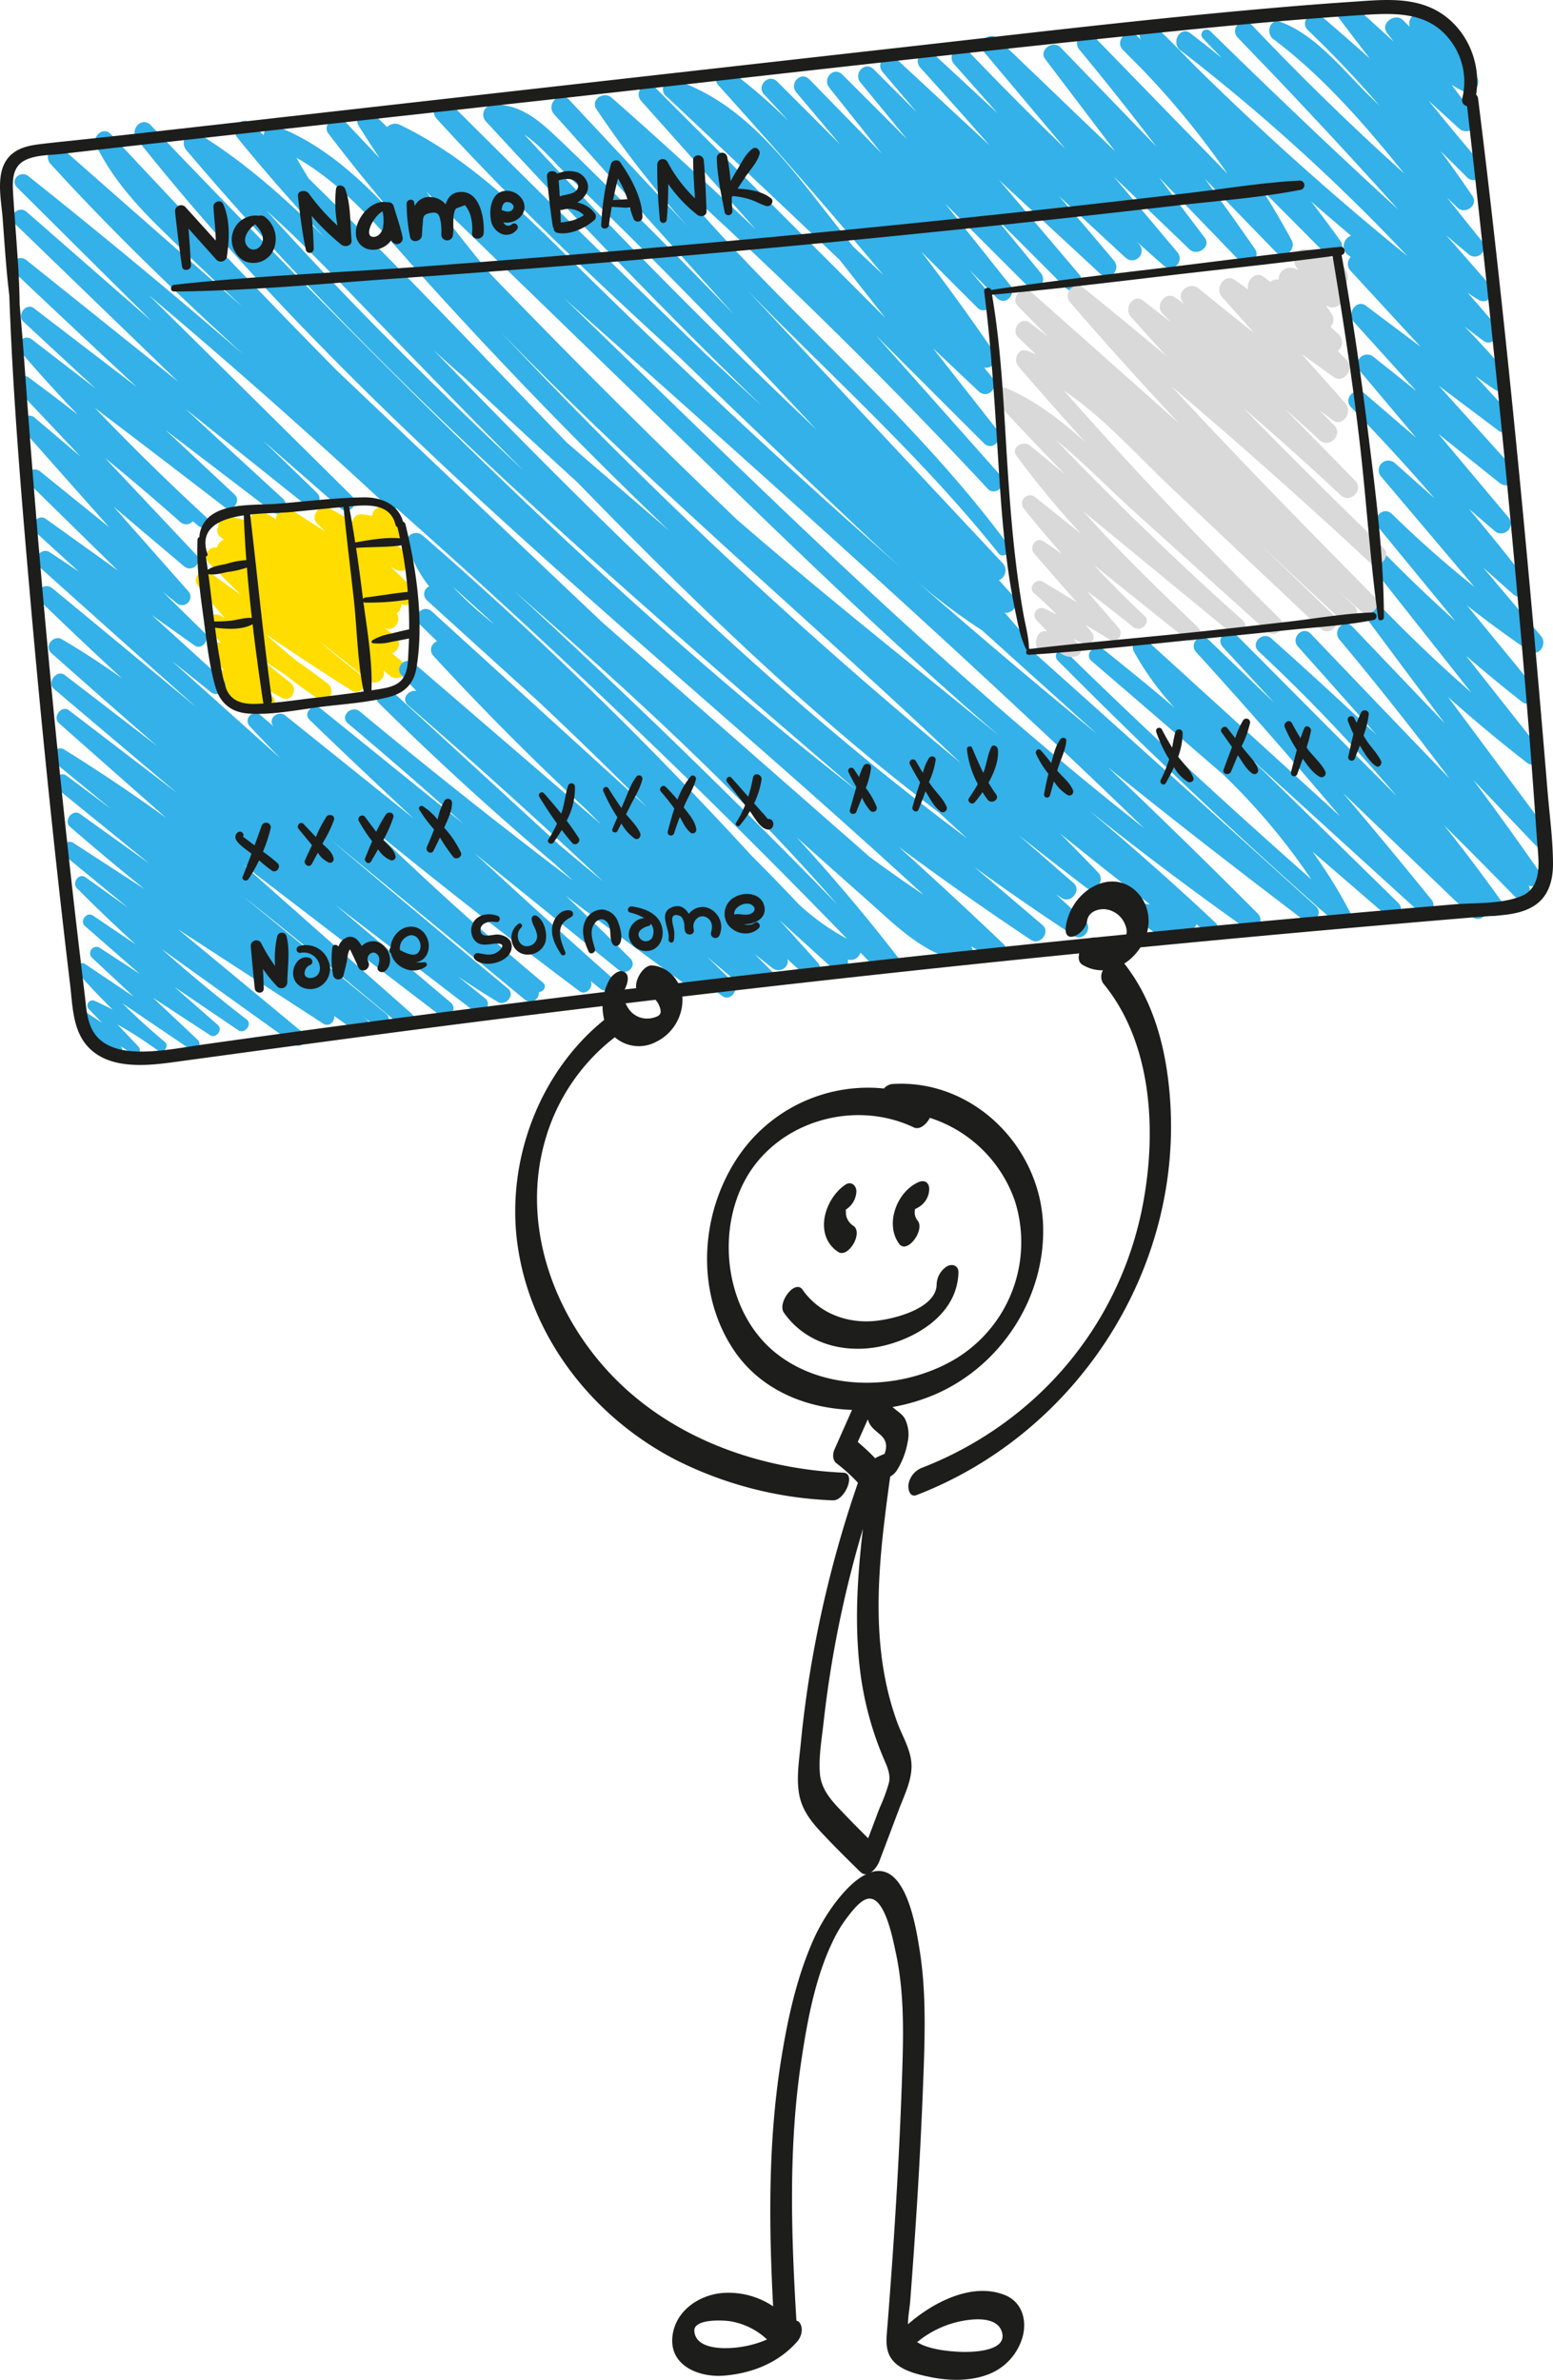 <svg xmlns="http://www.w3.org/2000/svg" viewBox="0 0 388.146 594.597">
  <g id="Layer_2" data-name="Layer 2">
    <g id="Objects">
      <g>
        <path d="M103.12,146.864l-5.514-5.317,1.246.717c2.86,1.647,5.088-2.467,2.533-4.334-.707-.516-1.383-1.059-2.054-1.607,1.645-.228,3.042-2.095,1.931-3.726l-1.1-1.619a1.936,1.936,0,0,0-.719-2.349l-1.977-1.54c-1.694-1.32-4.509-.121-4.39,1.807-.857-.17-1.737-.3-2.646-.387a2.088,2.088,0,0,0-2.317,1.773l-5.681-3.273c-2.444-1.408-5.13,1.935-3.045,3.947l1.966,1.9q-4.317-2.763-8.632-5.528c-1.86-1.191-3.809.577-3.735,2.371-.951-.549-1.889-1.115-2.844-1.656a2.642,2.642,0,0,0-3.8,2.353,21.574,21.574,0,0,0-4.8-1.263,2.485,2.485,0,0,0-3.016,2.542,2,2,0,0,0,.534,2.451l.879.718a2.661,2.661,0,0,0-1.687,1.938,2.293,2.293,0,0,0-2.11,3.8q4.019,4.134,8.17,8.123-3.983-2.832-7.931-5.717c-1.772-1.3-4.433,1.314-3.085,3.086q3.288,4.324,6.9,8.323c-.4-.2-.787-.417-1.184-.619a2.242,2.242,0,0,0-2.7,3.5c.935,1.13,1.9,2.226,2.877,3.308a2.228,2.228,0,0,0-2.127,3.688q1.493,1.6,2.981,3.2A2.115,2.115,0,0,0,53.9,170.96,33.961,33.961,0,0,0,62.66,177.1a1.551,1.551,0,0,0,1.834-.223l.94.517a2.2,2.2,0,0,0,2.657-3.444c-.6-.659-1.217-1.311-1.825-1.968q2,1.157,4,2.311c2.527,1.46,4.442-2.15,2.229-3.813q-3.361-2.523-6.461-5.317,2.781,1.749,5.489,3.613,3.9,3.092,8.071,5.893c2.48,1.659,4.517-2.182,2.284-3.907q-3.587-2.769-7.308-5.328-4.285-3.363-8.257-7.083,10.664,7.311,21.609,14.2c2.105,1.321,4.75-1.935,2.714-3.517q-5.541-4.308-10.887-8.843,6.23,4.784,12.294,9.786c1.95,1.613,4.662-.637,3.741-2.48.575.457,1.158.9,1.73,1.364,2.314,1.866,5.639-1.387,3.305-3.305l-2.843-2.333a2.574,2.574,0,0,0,.68-4.516c-1.077-.743-2.143-1.5-3.218-2.247l.488.308c2.376,1.5,4.52-1.559,3.247-3.52a2.777,2.777,0,0,0,1.167-2.293C102.678,152.087,105.094,148.767,103.12,146.864Z" style="fill: #fd0"/>
        <path d="M387.332,208.321l-25.4-34.165q9.49,8.469,19.55,16.293a2.346,2.346,0,0,0,3.315-3.316q-9.205-11.657-18.412-23.314,6.764,5.837,13.792,11.37a2.375,2.375,0,0,0,3.357-3.357l-16.863-20.548q7.583,5.969,15.581,11.406c2.389,1.622,4.558-1.81,2.905-3.764q-7.25-8.577-14.5-17.153l7.453,6.634c2.39,2.127,5.3-1.008,3.425-3.426q-7.041-9.1-14.45-17.891,3.206,2.762,6.412,5.52a2.43,2.43,0,0,0,3.435-3.435l-17.445-20.768,15.253,12.211c2.478,1.984,5.748-1.1,3.542-3.543q-9.342-10.355-18.691-20.7l14.909,11.2c2.405,1.806,4.971-1.974,3.1-4.01l-8.865-9.626q2.325,1.675,4.685,3.3c2.577,1.776,4.872-1.951,3.128-4.054-3.344-4.034-6.868-7.892-10.527-11.609q2.339,1.775,4.688,3.534c2.425,1.81,4.747-1.916,3.038-3.937q-3.42-4.047-6.931-8.009c.9.613,1.811,1.208,2.755,1.765,2.365,1.394,4.5-1.712,2.82-3.655q-5.445-6.282-10.961-12.5c1.844,1.57,3.688,3.141,5.549,4.691a2.353,2.353,0,0,0,3.326-3.326c-2.9-3.546-5.768-7.16-8.649-10.789l2.617,2.536c1.882,1.824,5.3-.572,3.746-2.89q-3.846-5.724-7.973-11.235,3.3,3.231,6.569,6.5c2.25,2.265,5.489-1.1,3.462-3.463q-6.627-7.739-13.03-15.659,3.846,3.51,7.692,7.019c2,1.83,5.793-.655,3.98-3.071L362.8,21.193q1.371.813,2.778,1.574a2.627,2.627,0,0,0,3.567-3.567,65.266,65.266,0,0,0-6.043-8.576,2.417,2.417,0,0,0,.336-3.9A13.054,13.054,0,0,0,354.85,3.2a2.714,2.714,0,0,0-2.515,3.5c-.551-.535-1.1-1.073-1.635-1.628-1.975-2.041-5.843.738-4.045,3.121q.822,1.092,1.645,2.182-4.836-4.4-9.674-8.794c-1.974-1.794-5.711.646-3.92,3.024q3.805,5.052,7.688,10.041-5.97-5.326-12.056-10.523c-2.345-1.992-5.708,1.238-3.426,3.425q9.414,9.02,17.886,18.881l-2.138-2.066c-6.744-6.519-13.586-15.552-22.614-18.885-2.7-1-3.753,2.83-1.808,4.29,12.442,9.341,22.837,21.3,32.713,33.585Q331.082,25.463,312.669,6.034c-2.115-2.187-5.419,1.132-3.334,3.334q3.508,3.707,7.074,7.356,16.8,17.57,33.055,35.637-6.387-5.839-12.712-11.75-17.331-16.236-34.3-32.87a1.287,1.287,0,0,0-1.82,1.819c1.576,1.655,3.164,3.3,4.747,4.942q-3.9-3.133-7.857-6.2c-2.511-1.936-4.969,2.345-2.489,4.258A483.509,483.509,0,0,1,351.8,64.022q-27.865-22.6-53.433-47.831c-3.047-3.157-6.13-6.28-9.287-9.334-2.171-2.1-5.357.809-3.906,3.087-.329-.325-.653-.654-.984-.976-2.3-2.233-5.78,1.242-3.518,3.517l4.543,4.569A207.229,207.229,0,0,1,306.83,43.459q-16.8-17.258-33.6-34.522c-2.235-2.3-5.435,1.077-3.461,3.462q9.858,11.909,19.221,24.2L265.036,11.818c-1.858-1.923-5.509.7-3.81,2.939l17.5,23.065q-14.658-14.049-29.311-28.1c-2.256-2.166-5.341,1.054-3.384,3.383q10.106,12.022,20.215,24.04-12.438-12-24.384-24.5c-2.146-2.249-5.421,1.1-3.389,3.389l10.881,12.284L233.381,13.528a2.383,2.383,0,0,0-3.369,3.368q8.744,9.651,17.338,19.435L223.976,14.683c-2.264-2.1-5.31,1.044-3.351,3.351l8.512,10.029q-5.387-5.372-10.769-10.746c-2.17-2.165-5.178,1.022-3.3,3.3q5.841,7.1,11.675,14.214l-16.2-16.19c-2.159-2.158-5.083,1-3.271,3.272l13.136,16.477L202.283,19.824c-2.1-2.153-5.134,1.02-3.255,3.255Q204.512,29.6,210,36.122L194.229,20.365c-2.1-2.1-5.268,1.1-3.246,3.247q3.091,3.288,6.118,6.636A147.955,147.955,0,0,0,182.906,17.97l-.011-.011v0c-.162-.122-.315-.252-.478-.373-2.249-1.674-4.582,1.824-2.87,3.72Q200.62,44.635,220.81,68.729L213.2,61.571l-5.573-7.092c-10.787-13.728-21.695-28.79-38.963-34.527-2.24-.744-3.977,2.36-2.294,3.941q21.792,20.462,43.479,41.035l11.412,14.5q-28.776-28.811-57.565-57.607c-2.223-2.221-5.489,1.112-3.425,3.425q14.293,16.016,28.594,32.023-17.708-16.758-36.026-32.887c-1.934-1.7-5.349.507-3.764,2.9A261.149,261.149,0,0,0,171.982,56.7Q157.1,40.8,142.208,24.893c-2.308-2.463-5.92,1.2-3.688,3.689Q160.979,53.6,183.468,78.6,170,64.627,156.223,50.964c-5.821-5.768-11.628-11.57-17.6-17.183-4.377-4.113-9.133-7.952-15.456-7.6a2.465,2.465,0,0,0-1.721,4.154C142,52.645,162.957,74.557,184.635,95.781q2.943,2.881,5.907,5.744-7.154-6.567-14.286-13.152-32.008-30.91-63.5-62.347c-2.349-2.346-5.843,1.2-3.626,3.626,19.115,20.959,39.7,40.442,60.641,59.548q5.649,5.46,11.3,10.912Q199,117.334,217.092,134.386c3.151,2.955,6.337,5.889,9.592,8.741q-40.95-35.906-79.787-74.052C132.505,54.949,118.317,39.97,99.863,31.15a2.737,2.737,0,0,0-3.1.6Q95.083,30.131,93.4,28.51c-1.914-1.853-5.236.539-3.763,2.9,1.709,2.743,3.469,5.442,5.252,8.122q-4.385-4.631-8.761-9.271c-1.953-2.074-5.842.759-4.041,3.118.134.175.27.346.4.521h0l0,.006q7.946,10.376,16.41,20.264c-8.6-9.343-17.863-18.011-29.93-22.695-1.685-.654-2.943.782-3.083,2.286-.991-.939-1.968-1.894-2.963-2.829-2.4-2.252-5.553,1.084-3.545,3.545,7.037,8.623,14.388,16.96,21.965,25.087-9.708-9.7-19.9-18.89-31.657-26.114-2.618-1.608-4.929,1.906-3.119,4.042,48.117,56.8,104.448,105.773,160.775,154.154q3.462,2.975,6.929,5.941c-46.49-36.21-89.27-77.122-130.655-119.026Q60.465,55.113,37.683,31.291c-2.236-2.329-5.37,1.058-3.461,3.462C82.147,95.112,141.845,144.472,199.354,195.259q15.864,14.01,31.474,28.3-6.936-4.62-13.618-9.595-33.35-29.25-66.707-58.494Q117.238,123.98,84.028,92.426q-5.9-6-11.771-12.028Q49.712,57.205,27.689,33.51c-1.887-2.029-4.76.546-3.653,2.819C27.78,44.018,33.354,50.447,39.4,56.422,46.32,63.269,53.467,69.9,60.529,76.6Q38.3,57.105,16.1,37.574A2.421,2.421,0,0,0,12.677,41C27.943,57.724,44.189,73.413,60.9,88.612Q34.442,65.764,7.073,44c-1.954-1.56-4.679.961-2.816,2.815Q21.07,63.544,37.913,80.243L6.661,52.938c-2-1.751-4.9,1.065-2.952,2.952Q24.123,75.635,44.538,95.376,25.571,80.183,6.6,64.986c-2.1-1.679-5.071,1.089-3.025,3.025Q18.81,82.431,34.19,96.693,21.322,86.859,8.466,77.008c-1.943-1.49-4.369,1.734-2.6,3.375q8.987,8.356,18.008,16.675Q15.979,90.989,8.1,84.909a2.092,2.092,0,0,0-2.956,2.956q6.931,8.114,14.335,15.77Q13.374,98.889,7.15,94.3c-1.99-1.466-4.143,1.638-2.558,3.316q7.769,8.227,15.533,16.461-5.688-4.827-11.379-9.649a2.122,2.122,0,0,0-3,3Q16.505,119.6,27.305,131.743L10.041,117.786c-2-1.617-4.814,1.008-2.891,2.891q11.16,10.933,22.317,21.869-9.018-6.459-18.035-12.921c-1.951-1.4-4.315,1.711-2.558,3.316l10.845,9.9q-3.62-2.458-7.28-4.857c-2.128-1.389-4.646,1.825-2.732,3.541q19.688,17.655,39.437,35.242Q31.14,161.877,13.119,147c-2.15-1.774-5.2,1.1-3.12,3.12q10.1,9.811,20.451,19.332c-4.845-3.435-9.823-6.7-14.977-9.729-2.09-1.229-4.536,1.746-2.646,3.429Q26,174.885,39.319,186.433L16.2,168.665c-1.982-1.523-4.6,1.858-2.686,3.481Q28.841,185.132,44.2,198.084q-13.482-10.305-26.962-20.613c-1.845-1.411-4.223,1.689-2.487,3.224q13.388,11.832,26.78,23.658c-8.314-5.97-16.794-11.708-25.512-17.106-1.919-1.187-4.278,1.7-2.464,3.194L27.8,202.128l-11.191-8.334c-1.814-1.35-4.207,1.718-2.435,3.157Q25.8,206.4,37.422,215.845L20.01,203.362c-1.885-1.352-4.248,1.7-2.489,3.225q9.153,7.928,18.574,15.536Q27.212,216.36,18.328,210.6c-1.806-1.171-4.042,1.622-2.335,3.026q7.993,6.579,15.993,13.152l-10.611-7.587c-1.648-1.178-3.491,1.373-2.122,2.75q7.17,7.214,14.689,14.044l-10.705-7.229c-1.551-1.048-3.437,1.365-2.013,2.608l13.7,11.966-10.063-6.559a1.582,1.582,0,0,0-1.909,2.474q5.25,4.906,10.506,9.807l-12.175-8.176c-1.428-.958-2.784,1.095-1.752,2.27q4.15,4.724,8.628,9.107-2.178-1.125-4.421-2.152a1.292,1.292,0,0,0-1.558,2.019q1.66,1.7,3.319,3.407-2.271-1.488-4.544-2.971c-.975-.638-2.372.667-1.654,1.653a38.554,38.554,0,0,0,9.454,9.216c1.3.894,2.527-1.2,1.272-2.106,1.063.691,2.129,1.378,3.192,2.071,1.149.749,2.33-.9,1.429-1.853l-5.291-5.581a105.793,105.793,0,0,1,10.174,6.562c1.262.924,2.891-1.17,1.682-2.179q-5.538-4.627-10.65-9.688,8.505,5.762,17.008,11.526c1.43.969,3.085-1.21,1.838-2.383q-5.581-5.253-11.169-10.5l14.223,9.315c1.519,1,3.343-1.32,1.957-2.536l-10.819-9.489L59.555,257.4c1.587,1.078,3.623-1.495,2.076-2.691q-10.919-8.436-21.222-17.588,16.655,11.943,33.31,23.883c1.643,1.178,3.747-1.517,2.176-2.821q-15.687-13.017-31.4-26l36.233,23.54c1.533,1,2.925-.451,2.831-1.871l5.542,3.965c1.84,1.317,4.215-1.718,2.439-3.16l-.832-.675,3.379,2.517c1.826,1.36,4.225-1.719,2.451-3.176L60.707,223.914C74,234.355,86.984,245.213,99.954,256.06c1.972,1.649,4.829-1.122,2.859-2.859q-21.1-18.6-42.136-37.264,24.735,18.975,49.5,37.905c1.876,1.433,4.351-1.758,2.538-3.29q-14.478-12.225-28.916-24.5,17.456,13.381,34.915,26.757c1.9,1.453,4.457-1.827,2.576-3.338-2.288-1.837-4.563-3.689-6.843-5.534,3.252,2.213,6.561,4.353,9.952,6.386,2,1.2,4.453-1.756,2.564-3.324q-22.329-18.531-44.455-37.325,24.354,20,48.653,40.07a2.154,2.154,0,0,0,3.519-1.861c1.154-.053,2.128-1.449,1.023-2.373q-21.7-18.147-42.016-37.866,25.179,20.535,51.187,40.029c1.571,1.177,3.589-1.106,2.729-2.584l2.4,1.926c1.96,1.574,4.773-1.085,2.821-2.821q-17.25-15.332-34.2-30.992,17.993,14.564,35.991,29.122c2,1.617,4.8-1,2.891-2.891q-7.964-7.884-16.079-15.606,15.64,11.841,31.555,23.32c1.349.973,2.894-.258,3.092-1.623,1.493,1.11,2.97,2.24,4.471,3.34,2.046,1.5,4.407-1.738,2.668-3.458q-3.216-3.177-6.456-6.328,3.426,2.9,6.853,5.8a2.332,2.332,0,0,0,3.752-1.264l2.474,2.129c2.087,1.8,5.048-1.059,3.059-3.058l-4.324-4.346q2.247,1.778,4.5,3.543c1.878,1.461,4.4-.415,3.689-2.266l4.419,4.023a2.241,2.241,0,0,0,3.168-3.168q-4.764-5.355-9.609-10.634l13.367,12.124a2.281,2.281,0,0,0,3.773-2.218A2.555,2.555,0,0,0,215.054,238c.778.807,1.565,1.605,2.342,2.413a2.047,2.047,0,0,0,3.385-.721c.431.534.871,1.06,1.3,1.6,1.107,1.386,3.575-.491,2.48-1.913-8.076-10.481-16.608-20.51-25.474-30.212q8.52,7.647,17.1,15.227c7.063,6.228,14.164,13.723,23.725,15.73,2.063.433,4.048-1.957,2.8-3.7,1.733,1.011,3.467,2.022,5.225,3,2.247,1.246,4.749-1.775,2.8-3.63q-12.927-12.3-26.182-24.259,16.268,12.084,33.147,23.318c2.211,1.467,4.92-1.962,2.865-3.714q-8.5-7.251-17.024-14.5,12.27,8.885,24.94,17.206c2.195,1.441,4.759-1.864,2.813-3.646l-7.354-6.736c.484.311.963.63,1.449.939,2.275,1.445,5-1.969,2.918-3.782q-6.882-5.986-13.753-11.987,8.441,6.66,16.983,13.194c2.252,1.714,4.781-1.893,2.942-3.813q-4.753-4.963-9.6-9.834,11.171,9.047,22.561,17.815l-.863-.156a2.419,2.419,0,0,0-1.854,4.4q3.216,2.328,6.433,4.657c1.95,1.418,3.826-.813,3.369-2.71l1.648.3a2.382,2.382,0,0,0,2.86-1.567c.8.689,1.6,1.366,2.393,2.057,1.632,1.424,4.007-.89,2.4-2.4-10.29-9.68-20.9-19-31.677-28.131q19.218,15.354,39.305,29.576c2.26,1.6,4.787-1.881,2.907-3.767q-18.49-18.544-37.469-36.572c16.2,13.082,32.656,25.819,49.232,38.423,2.085,1.585,4.72-1.879,2.795-3.622q-36.5-33.066-73.251-65.913a2.4,2.4,0,0,0-.379-2.648q-2.085-2.43-4.182-4.849a2.467,2.467,0,0,0,2.164-4.108q-1.8-2.014-3.607-4.031a2.608,2.608,0,0,0,.968-4.185Q218.746,106.7,186.882,72.619c21.141,21.662,43.849,41.976,62.717,65.673,1.12,1.407,3.59-.472,2.514-1.939-24.978-34.037-58.708-60.407-85.238-93.006,27.707,25.121,54.46,51.333,79.925,78.71,2.033,2.186,5.221-1.054,3.261-3.261Q234.5,101.28,218.913,83.787q13.486,13.458,26.966,26.922c2.2,2.2,5.139-1.009,3.322-3.322q-8.022-10.209-16.045-20.419,5.7,5.386,11.4,10.77c2.317,2.184,5.328-1.037,3.419-3.419-.669-.835-1.346-1.663-2.017-2.5,1.784.458,3.957-1.664,2.7-3.512q-8.876-12.989-18.432-25.47l14,13.993c2.126,2.126,5.128-1.017,3.251-3.25l-5.189-6.173,6.861,7.032c2.126,2.178,5.067-1,3.263-3.262L236.217,50.86l20.629,20.629c2.154,2.154,5.141-1.015,3.281-3.281L248.611,54.173q8.888,8.889,17.774,17.779c2.2,2.194,5.32-1.059,3.363-3.363L249.673,44.946l25.351,23.487c2.273,2.106,5.31-1.041,3.359-3.36q-6.805-8.086-13.711-16.086L281.323,64.4a2.391,2.391,0,0,0,3.379-3.379l-.565-.638q3.284,2.956,6.6,5.879a2.4,2.4,0,0,0,3.395-3.4q-7.88-9.368-15.761-18.733,9.472,9.093,18.948,18.183c1.884,1.809,5.5-.659,3.783-2.919q-5.715-7.542-11.431-15.085l20.142,20.864c1.885,1.952,5.454-.638,3.842-2.964q-6.139-8.862-12.53-17.538Q310,53.828,318.89,62.973c2,2.061,5.226-.56,3.9-3.01q-3.45-6.381-7.332-12.491,7.809,7.854,15.617,15.707c1.935,1.945,5.609-.66,3.918-3.023-2.376-3.32-4.821-6.586-7.3-9.827q4.947,4.325,9.975,8.558a2.783,2.783,0,0,0-.693,4.861c.207.144.408.3.615.444a2.5,2.5,0,0,0-.006,3.5l17.473,18.95L341.419,76.411c-2.4-1.8-4.915,1.957-3.077,3.988q7.838,8.666,15.68,17.324L343.41,89.259a2.464,2.464,0,0,0-3.483,3.483L353.959,109.4q-6.4-5.514-12.814-11.025c-2.34-2.014-5.622,1.158-3.425,3.426q10.746,11.089,20.855,22.752l-9.921-8.823a2.413,2.413,0,0,0-3.411,3.411q11.628,13.74,23.254,27.483a265.962,265.962,0,0,1-20.554-18.17c-2.239-2.2-5.3,1.044-3.379,3.379L363.755,155.2q-8.68-7.8-16.9-16.11c-2.193-2.22-5.175,1.018-3.339,3.339l24.2,30.6q-11.781-10.315-22.683-21.6c-1.786-1.851-5.273.657-3.66,2.824q9.844,13.227,19.692,26.454Q349.532,168.632,338,156.552c-2.062-2.16-5.087,1.01-3.231,3.232q14.228,17.03,27.551,34.769-17.4-18.066-34.719-36.2c-2.022-2.119-5.123,1.039-3.2,3.2q9.856,11.028,19.664,22.1-12.98-12.252-26.307-24.137c-2.16-1.924-5.336,1.2-3.2,3.2a432.952,432.952,0,0,1,34.506,36.177l-40.213-40.4c-2.062-2.072-5.164,1.064-3.2,3.2q6.446,6.984,12.894,13.963L302.029,159.81a2.187,2.187,0,0,0-3.091,3.091q18.368,20.195,35.978,41.052L286.8,160.161a2.178,2.178,0,0,0-3.406,2.628,71.372,71.372,0,0,0,10.2,14.075c-5.862-5.007-11.86-9.849-17.821-14.635-2.047-1.644-4.991,1.173-2.937,2.937q16.442,14.131,32.838,28.314a161.415,161.415,0,0,1,22.064,26.229c-20.91-18.452-41.426-37.345-61.341-56.872a1.494,1.494,0,0,0-2.111,2.111c22.7,22.83,46.04,45.021,70.266,66.231a2.079,2.079,0,0,0,3.25-2.508,123.617,123.617,0,0,0-9.776-15.9q9.188,7.932,18.378,15.861c2.087,1.8,5.076-1.088,3.06-3.06l-33.593-32.849c-1.758-1.72-3.57-3.43-5.4-5.148q22.074,20.092,44.146,40.185a2.175,2.175,0,0,0,3.074-3.075q-10.86-13.4-22.028-26.55L367.8,228.955a2.219,2.219,0,0,0,3.713-1.128l.432.434c1.755,1.762,5.076-.593,3.55-2.739q-7.032-9.885-14.6-19.354,8.929,8.815,17.687,17.805c1.91,1.965,4.554-.544,3.52-2.678,1.779.681,4.111-1.372,2.809-3.245q-8.154-11.724-16.684-23.174,7.741,8.121,15.482,16.241C385.469,212.963,388.923,210.462,387.332,208.321ZM199.587,225.883q-5.728-6.072-11.634-11.971-12.869-14.012-26.235-27.551-27.046-27.358-56.113-52.6c-1.651-1.436-4.507-.092-3.834,2.232a31.328,31.328,0,0,0,5.5,10.516,2.09,2.09,0,0,0-.565,3.485l27.629,25.06q13.918,13.059,27.356,26.615l-53.777-48.92c-2.1-1.911-5.189,1.131-3.133,3.133l4.468,4.352a2.222,2.222,0,0,0-.945,3.613q18.362,19.929,38.207,38.38l3.75,3.767q-23.4-20.142-46.8-40.285c-2.1-1.805-4.992,1.008-3.062,3.062,1.223,1.3,2.457,2.588,3.693,3.876-1.971-.393-3.957,1.962-2.1,3.568q24.817,21.5,48.743,44-5.6-4.591-11.121-9.285-20.876-19.186-41.776-38.347c-2.087-1.911-5.151,1.111-3.12,3.119q21.168,20.933,43.916,40.129l4.651,4.249q-27.141-20.588-53.38-42.331c-2.064-1.71-5.051,1.225-2.972,2.972q14.645,12.309,28.868,25.093Q98,191.471,80.235,177.1c-1.944-1.574-4.692,1-2.81,2.81q12.91,12.441,26.035,24.658L71.351,178.8c-1.917-1.539-4.622.928-2.941,2.7-1.09-.931-2.186-1.855-3.273-2.79a1.937,1.937,0,0,0-2.738,2.737q3.8,4.039,7.669,8.009Q56.54,177.328,43.006,165.205q4.847,3.769,9.6,7.666c2.123,1.745,5.174-1.162,3.073-3.072L37.913,153.647q5.341,3.8,10.681,7.606c1.913,1.36,4.106-1.615,2.475-3.208q-5.19-5.07-10.365-10.155,1.693,1.374,3.387,2.747a2.083,2.083,0,0,0,2.944-2.944q-9.343-10.563-18.679-21.134,8.811,7.46,17.626,14.917c2.036,1.726,4.837-.973,2.962-2.962Q37.573,126.45,26.2,114.386q9.6,7.823,18.867,16.055a2.179,2.179,0,0,0,3.122-.216c.472.39.935.79,1.41,1.178,1.428,1.164,3.472-.769,2.065-2.065q-14.409-13.267-27.951-27.42,16.314,12.372,32.529,24.867c1.823,1.408,4.1-1.626,2.449-3.173q-8.658-8.109-17.348-16.185,13.436,10.257,26.869,20.517c1.9,1.454,4.306-1.713,2.555-3.312q-12.269-11.2-24.443-22.5,14.965,11.948,29.921,23.908c2.038,1.632,4.91-1.033,2.94-2.94q-6.716-6.5-13.437-13l19.355,16.913c2.009,1.756,4.892-1.043,2.958-2.958Q62.638,98.875,37.183,73.725q30.477,25.676,59.7,52.8a2.022,2.022,0,0,0,2.19.429q58.326,51.642,112.62,107.591A57.208,57.208,0,0,1,199.587,225.883ZM123.541,155.99a89.371,89.371,0,0,1-10.436-9.474Q118.354,151.22,123.541,155.99Zm85.736,70Q170.019,185.767,128.6,147.74c17.186,14.973,34.16,30.176,50.394,46.171C189.475,204.232,199.616,214.9,209.277,225.986ZM77.167,44.612q-1.6-2.56-3.091-5.2c12.6,7.109,22.006,19.17,31.571,29.762q18.367,20.337,37.632,39.84,11.809,11.953,23.956,23.569Q154.464,121.61,141.7,110.607c-11.731-12.117-23.365-24.314-35.071-36.368Q92.078,59.249,77.167,44.612Zm47.869,38.213c32.866,33.972,69,64.846,103.608,97.033q5.776,5.371,11.5,10.805A1240.68,1240.68,0,0,1,125.036,82.825ZM92.642,80.3Q79.363,66.762,66.668,52.676c8.14,7.236,15.695,15.169,23.261,23.016,13.522,14.025,27.078,28.017,40.838,41.81Q111.337,99.267,92.642,80.3Zm15.765,7.21q3.995,3.641,8.076,7.209,9.159,8.676,18.456,17.2,4.653,4.278,9.318,8.544c23.042,23.643,46.552,46.792,71.982,67.923q9,7.482,18.331,14.554l7.175,6.554C193.4,173.518,150.308,130.779,108.407,87.511Zm75.67,42.21q-27.4-26.181-53.82-53.352-3.776-3.867-7.528-7.756Q114.277,58.542,106.546,47.9,141.286,81.529,176,115.19c24.12,23.371,48.278,46.746,73.738,68.658C227.752,165.905,205.476,148.3,184.077,129.721Zm101.876,77.212c-51.364-40.369-97.582-86.648-144.585-132.06l-.363-.351c41.689,37.1,83.4,74.19,124.029,112.434Q275.566,196.87,285.953,206.933Zm-40.477-49.421q14.358,12.938,28.715,25.878-23.55-19.284-46.459-39.347A151.9,151.9,0,0,0,245.476,157.512Zm-55.2-64.824q6.919,7.275,13.758,14.631-8.578-8.124-17.048-16.366c-19.11-18.631-37.819-37.705-55.921-57.324,3.933,2.668,7.342,6.835,10.366,9.764q8.2,7.947,16.3,16Q174.231,75.818,190.278,92.688Z" style="fill: #33b1e8"/>
        <path d="M345.706,136.815c-11.739-11.509-23.464-23.041-34.91-34.84q12.366,10.583,24.249,21.72c2.407,2.257,5.949-1.261,3.629-3.628L321.21,102.248q4.32,3.762,8.524,7.661c2.458,2.285,6.071-1.294,3.694-3.693l-3.791-3.828c1.136.858,2.265,1.725,3.406,2.578,2.541,1.9,5.145-2.053,3.236-4.195l-10.958-12.3,7.978,5.709c2.543,1.819,5.383-2.117,3.274-4.244l-2.211-2.23a2.786,2.786,0,0,0,.294-4.065l-2.1-2a2.557,2.557,0,0,0,.328-3.121c-.479-.749-.982-1.477-1.485-2.2l.349.149a2.754,2.754,0,0,0,3.381-4.238,3.271,3.271,0,0,0,1.378-4.472c-1.445-3.253-6.593-4.6-9.7-5.414-2.885-.751-4.274,2.548-2.678,4.6l.41.527-.792-.337c-2.145-.913-4.4.788-4.128,2.734a2.5,2.5,0,0,0-2.117.576l-1.627-1.253c-2.09-1.607-4.471.994-3.926,3.128l-3.278-2.341c-2.6-1.855-5.188,2.059-3.257,4.222q4.021,4.5,8.042,9.011-6.939-5.487-13.794-11.08c-2.585-2.117-6.192,1.274-3.742,3.741l.036.036c-.748-.527-1.489-1.061-2.241-1.582-2.467-1.709-5.151,2.017-3.139,4.068l2.155,2.195q-3.25-2.565-6.532-5.091l-.01-.011,0,0c-.171-.132-.34-.267-.512-.4-2.4-1.844-4.872,1.953-3.077,3.988q4.416,5.007,8.945,9.905-10.179-8.529-20.517-16.868A2.47,2.47,0,0,0,267.53,75.6c8.82,10.261,17.9,20.284,27.14,30.161q-18.378-16.318-36.755-32.637c-2.323-2.063-5.635,1.177-3.433,3.433q3.76,3.853,7.549,7.68-2.123-1.656-4.259-3.294l0,0h0c-.159-.122-.316-.246-.475-.368-2.137-1.633-4.722,1.868-2.843,3.685q2.22,2.145,4.446,4.285c-.7-.306-1.4-.609-2.123-.882-2.35-.9-3.608,2.294-2.251,3.868q8.24,9.558,16.707,18.912c-5.991-5.356-12.339-10.287-19.535-13.385-2.191-.943-4.431,1.489-2.645,3.428q8.427,9.148,17.132,18.028l-8.771-7.2c-1.706-1.4-4.891.47-3.346,2.582a228.113,228.113,0,0,0,16.13,19.483l-11.357-9.071a2.031,2.031,0,0,0-2.871,2.871q4.575,5.74,9.444,11.217c-1.524-1.051-3.045-2.1-4.586-3.132-1.925-1.284-3.729,1.466-2.351,3.047q5.29,6.074,10.6,12.133-4.2-2.554-8.411-5.1c-1.741-1.052-3.833,1.5-2.222,2.88,1.989,1.7,3.877,3.486,5.693,5.34l-2.929-1.439a1.8,1.8,0,0,0-2.171,2.815c.891.939,1.8,1.862,2.694,2.8-1.356-.218-2.456.3-2.786,2.487-.417,2.77,2.614,3.338,4.19,1.709,1.187.734,2.368,1.544,2.409,1.567a4.518,4.518,0,0,0,3,.57,1.706,1.706,0,0,0,1.19-2.872c-.489-.533-.986-1.056-1.476-1.588l2.366,1.172a1.819,1.819,0,0,0,2.194-2.843c-.487-.618-1-1.209-1.5-1.811q3.027,1.84,6.052,3.685c1.872,1.14,3.566-1.37,2.241-2.9q-3.987-4.613-7.962-9.235,5.826,4.335,11.474,8.915c1.956,1.588,4.744-1.031,2.829-2.829q-6.5-6.107-12.578-12.614,11.523,9.242,23.046,18.482c2.04,1.637,4.924-1.046,2.944-2.944C289.593,147.311,279.8,137.9,270.8,127.8Q289.15,142.892,307.5,157.98c2.1,1.731,5.138-1.174,3.043-3.043q-24.2-21.6-46.645-45.03c6.8,5.51,13.027,12.007,19.277,17.643q16.76,15.112,33.518,30.227c2.145,1.934,5.276-1.14,3.19-3.19q-27.972-27.495-53.907-56.943c9.925,6.679,18.375,16.29,26.79,24.233L330.081,157.1c2.19,2.067,5.491-1.214,3.313-3.313q-9.36-9.02-18.715-18.043,10.131,9.559,20.39,18.985c2.252,2.068,5.614-1.266,3.367-3.367q-2.038-1.908-4.079-3.812l5.695,5.061c2.345,2.084,5.7-1.2,3.468-3.467-17.1-17.34-34.189-34.713-50.7-52.614Q318,117.854,342.161,140.36C344.516,142.555,348.02,139.084,345.706,136.815Z" style="fill: #d9d9d9"/>
        <g>
          <path d="M386.776,197.588c-4.243-51.362-9.036-102.626-15.03-153.816q-1.125-9.6-2.331-19.183a1.538,1.538,0,0,0-.488-.954c1.487-8.794-3.169-18.262-11.564-21.812C351.4-.7,344.691,0,338.408.418q-10.9.732-21.775,1.7C286.868,4.726,257.184,8.255,227.5,11.6Q137.832,21.69,48.172,31.813c-8.412.939-16.822,1.9-25.238,2.8-3.985.426-7.974.822-11.955,1.283-2.748.318-5.65.685-7.872,2.48C-1.506,42.1.274,49.453.659,54.505c.49,6.43.881,12.9,1.667,19.3.9,25.413,3.056,50.808,5.275,76.134q3.369,38.456,7.68,76.818,1.083,9.59,2.235,19.171c.585,4.866.613,10.551,3.671,14.641,4.926,6.591,14.481,5.854,21.683,4.876,25.755-3.5,51.5-7.026,77.288-10.293q76.815-9.732,153.875-17.375,38.361-3.8,76.768-7.1,9.6-.828,19.207-1.623c4.439-.367,9.608-.267,13.492-2.785,3.575-2.318,4.654-6.37,4.646-10.422C388.134,209.784,387.276,203.63,386.776,197.588Zm-6.727,26.374c-5.008,1.968-11.371,1.552-16.665,2q-37.091,3.114-74.137,6.734-73.761,7.2-147.325,16.268-36.18,4.461-72.3,9.386-9.216,1.267-18.428,2.566c-5.307.743-10.692,1.837-16.069,1.816-4.622-.018-9.786-1.028-12.1-5.51-1.345-2.6-1.5-5.805-1.843-8.645q-.564-4.624-1.112-9.252C14.232,190.176,9.708,140.906,6.159,91.545c-.372-5.173-.806-10.34-1.256-15.506-.045-5.858-.5-11.719-.913-17.562-.233-3.31-.5-6.619-.7-9.93-.194-3.175-.339-6.783,2.922-8.481,2.7-1.405,6.465-1.291,9.414-1.631,3.764-.435,7.526-.88,11.291-1.306,6.64-.752,13.283-1.478,19.925-2.217q41.507-4.617,83.02-9.2c55-6.083,109.977-12.473,165.025-18.066,15.144-1.539,30.309-2.911,45.5-3.889,6.939-.447,14.717-.921,20.174,4.2a17.117,17.117,0,0,1,4.9,16.645,1.531,1.531,0,0,0,1.209,1.92c5.533,48.546,10.568,97.138,14.633,145.831q1.551,18.585,2.818,37.188C384.464,214.5,385.884,221.67,380.049,223.962Z" style="fill: #1d1d1b"/>
          <path d="M55.761,50.948c-.531-1.182-2.459-.574-2.405.651.129,2.918.555,5.673.564,8.514q-3.8-4.216-7.616-8.422a1.516,1.516,0,0,0-2.563,1.062q.735,6.957,1.755,13.873c.188,1.263,2.288.964,2.226-.3q-.228-4.618-.605-9.22,3.492,3.909,6.991,7.811a1.549,1.549,0,0,0,2.575-.68C57.32,59.905,57.6,55.031,55.761,50.948Z" style="fill: #1d1d1b"/>
          <path d="M66.261,54.234a1.579,1.579,0,0,0-1.512-.317,5.944,5.944,0,0,0-6.478,3.913A6.109,6.109,0,0,0,61.052,65.2a5.493,5.493,0,0,0,7.2-2.553A6.926,6.926,0,0,0,66.261,54.234Zm-.728,6.453c-.548,1.5-2.368,2.31-3.557,1.038-1.73-1.851-.063-4.4,1.852-5.692a1.82,1.82,0,0,0,.263.371C65.128,57.521,66.115,59.1,65.533,60.687Z" style="fill: #1d1d1b"/>
          <path d="M87.865,60.041C87.5,55.974,87.723,51,86.256,47.173c-.369-.962-2.058-1.271-2.276,0a30.5,30.5,0,0,0,.373,9.2,52.5,52.5,0,0,1-7.161-8.013c-.744-1.028-2.912-.864-2.726.738.517,4.471,1.041,8.99,2,13.391a.988.988,0,0,0,1.932-.261c-.03-2.76-.23-5.526-.494-8.283a57.23,57.23,0,0,0,7.386,7.167C86.187,61.838,88,61.482,87.865,60.041Z" style="fill: #1d1d1b"/>
          <path d="M100.611,59.209c-.545-2.572-1.456-5.106-2.2-7.63a1.38,1.38,0,0,0-1.68-1.025C91.681,49.4,85.963,58.381,90.72,61.668c2.025,1.4,4.928.681,6.554-1.015a5.707,5.707,0,0,0,.534-.659A1.457,1.457,0,0,0,100.611,59.209Zm-4.949-2.1c-.3,1.083-1.311,2.284-2.6,2.051-2.06-.372.208-5.058,2.543-6.357A9.845,9.845,0,0,1,95.662,57.112Z" style="fill: #1d1d1b"/>
          <path d="M115.5,47.961c-2.406-.079-3.549,1.276-4.139,3.094a4.985,4.985,0,0,0-3.719-1.81,3.884,3.884,0,0,0-3.971,2.242c-.053-.3-.1-.6-.156-.9-.185-1.1-1.862-.79-1.886.255a42.139,42.139,0,0,0,.849,8.307c.313,1.754,2.906,1.23,2.983-.4.038-.809.075-1.617.156-2.423.2-1.965-.134-2.716,1.956-3.112,2.039-.387,2.265.514,2.61,2.424a15.028,15.028,0,0,1,.112,3,1.462,1.462,0,0,0,2.859.387c.408-1.809-.3-5.544.832-6.934l2.226-.832a7.267,7.267,0,0,1,1.436,2.811,11.724,11.724,0,0,1,.341,4.159c-.121,1.861,2.774,1.853,2.9,0C121.11,54.793,120.063,48.111,115.5,47.961Z" style="fill: #1d1d1b"/>
          <path d="M127.017,47.687c-3.87-.3-4.851,3.988-4.353,7.043a4.488,4.488,0,0,0,2.85,3.771,3.318,3.318,0,0,0,3.8-1.309.925.925,0,0,0-1.446-1.116,1.256,1.256,0,0,1-1.946-.339c-.044-.059-.081-.123-.119-.186a4.756,4.756,0,0,0,4.678-1.862C132.254,51.02,129.9,47.911,127.017,47.687Zm1.146,4.569c-.691.966-1.894.591-2.76.216l-.023-.008c.085-1.018.414-2.11,1.593-1.975C127.829,50.588,128.789,51.38,128.163,52.256Z" style="fill: #1d1d1b"/>
          <path d="M148.589,53.206a7.019,7.019,0,0,0-4.311-2.61c1.621-.97,2.859-2.559,2.677-4.258a4.2,4.2,0,0,0-2.723-3.3,6.833,6.833,0,0,0-4.937.369c-.728-1.043-2.718-.814-2.59.724.343,4.123.807,8.244,1.442,12.332a.839.839,0,0,0,.229.472,1.14,1.14,0,0,0,.884,1.222c3.167.676,7.007-1.156,9.329-3.209A1.265,1.265,0,0,0,148.589,53.206Zm-6.44-8.487c1,.07,2.572.767,2.324,2.036-.358,1.834-3.142,1.759-4.575,2.316q-.115-2.007-.273-4.008A7.693,7.693,0,0,1,142.149,44.719Zm-2,10.868q-.027-1.6-.092-3.2a.638.638,0,0,0,.5.051,5.283,5.283,0,0,1,5.374,1.331,12.351,12.351,0,0,1-2.619,1.244A20.7,20.7,0,0,1,140.144,55.587Z" style="fill: #1d1d1b"/>
          <path d="M155.114,40.682A1.337,1.337,0,0,0,152.7,41a69.57,69.57,0,0,0-2.443,15.17c-.072,1.279,1.8,1.214,1.951,0,.183-1.506.424-3,.693-4.491.847.053,1.694.108,2.541.15a7.959,7.959,0,0,0,1.964-.005,26.347,26.347,0,0,0,.909,2.746,1.147,1.147,0,0,0,2.241-.3C160.571,49.559,157.718,44.445,155.114,40.682Zm.332,9.173c-.742.036-1.484.084-2.226.131q.546-2.713,1.242-5.4a30.3,30.3,0,0,1,1.72,3.433c.244.58.447,1.172.634,1.769C156.37,49.78,155.912,49.832,155.446,49.855Z" style="fill: #1d1d1b"/>
          <path d="M175.9,40.088c-.167-1.668-2.674-1.746-2.66,0,.024,3.154.244,6.309.456,9.46a35.441,35.441,0,0,1-6.889-9.149,1.373,1.373,0,0,0-2.54.688,131.272,131.272,0,0,0,.655,13.782.858.858,0,0,0,1.715,0c.282-2.949.367-5.922.38-8.892a35.379,35.379,0,0,0,7.279,7.7c.838.651,2.363.336,2.3-.953C176.391,48.518,176.316,44.283,175.9,40.088Z" style="fill: #1d1d1b"/>
          <path d="M192.684,49.542c-2.187-1.764-5.48-2.287-8.342-2.4.695-1.049,1.384-2.1,2.092-3.143,1.176-1.732,2.871-3.5,3.413-5.538.245-.918-.864-1.965-1.734-1.333-1.718,1.247-2.707,3.361-3.788,5.159-.594.987-1.166,1.984-1.727,2.988a48.235,48.235,0,0,0-.874-6.191,1.32,1.32,0,0,0-2.581.349c.1,4.49,1.143,9.251,1.986,13.657a.972.972,0,0,0,1.9-.258c-.056-1.137-.106-2.3-.165-3.471.086-.132.176-.261.262-.393a1,1,0,0,0,.114.022,19.473,19.473,0,0,1,4.428.912c1.329.45,2.538,1.2,3.889,1.571C192.6,51.758,193.622,50.3,192.684,49.542Z" style="fill: #1d1d1b"/>
          <path d="M324.866,45.115c-9.277.465-18.564,2.034-27.789,3.115q-13.567,1.592-27.146,3.1-27.487,3.054-55.01,5.768-54.382,5.364-108.882,9.46c-20.8,1.58-41.773,2.264-62.5,4.606-1.039.117-1.1,1.676,0,1.668,18.616-.129,37.289-1.97,55.855-3.273q27.251-1.913,54.476-4.187,55.113-4.639,110.1-10.636,15.237-1.66,30.461-3.427c10.216-1.184,20.653-1.915,30.746-3.905A1.17,1.17,0,0,0,324.866,45.115Z" style="fill: #1d1d1b"/>
          <path d="M101.342,131.029a.926.926,0,0,0-.611-.694c-1.257-4.426-5.482-6.127-9.809-6.067-7.179.1-14.477,1.017-21.636,1.595-4.945.4-12.129-.207-16.392,2.8a7.18,7.18,0,0,0-3.065,5.536.685.685,0,0,0-.46.6c-.308,6.437.585,12.886,1.452,19.254.792,5.814,1.394,12,3.052,17.65,1.211,4.123,4.044,6.3,8.3,6.586,5.876.4,12.276-.958,18.1-1.683,5.609-.7,11.609-1.045,17.075-2.5,3.828-1.015,6.1-3.332,6.753-7.294C105.986,155.262,104.111,142.293,101.342,131.029Zm-1.034,5.167a104.85,104.85,0,0,1,1.612,11.682c-3.556.364-7.111.988-10.661,1.419a.66.66,0,0,0-.528.378q-.1-.738-.189-1.471c-.468-3.776-.974-7.548-1.543-11.309,3.639-.281,7.362-.12,10.967-.593A1.1,1.1,0,0,0,100.308,136.2Zm-1.469-5.11a.9.9,0,0,0,.5.634c.223.922.419,1.847.617,2.771-3.655-.324-7.553.413-11.173,1.037-.468-3-.97-6-1.545-8.991C91.747,126.1,97.508,125.653,98.839,131.086Zm-46.91,11.295c-.153-1.115-.308-2.231-.481-3.343a.462.462,0,0,0,.406-.6c-2.2-6.52,3.062-8.793,9.072-9.676.138,3.734.36,7.463.641,11.188a19.455,19.455,0,0,0-4.851.9c-1.579.377-3.385.538-4.731,1.484A.548.548,0,0,0,51.929,142.381Zm.144,1.034a.479.479,0,0,0,.057.021c1.589.306,3.2-.225,4.773-.524A23.413,23.413,0,0,0,61.71,141.8q.513,6.308,1.24,12.6c-1.721-.159-3.534.48-5.246.667a37.136,37.136,0,0,1-4.166.2C53.037,151.309,52.6,147.355,52.073,143.415Zm12.112,32.443c-3.258.115-6.3-.442-7.656-3.8a35.39,35.39,0,0,1-1.5-6.86c-.507-2.778-.914-5.572-1.283-8.372,3.058.383,6.878.571,9.384-.874.765,6.5,1.659,12.987,2.628,19.454a1.088,1.088,0,0,0,.122.366Q65.033,175.827,64.185,175.858Zm14.162-1.469c-3.5.415-7.039.936-10.573,1.243a1.192,1.192,0,0,0,.184-.832c-2.136-15.378-3.625-30.827-5.433-46.244,3.8-.411,7.668-.38,9.966-.594,4.454-.416,8.9-.892,13.357-1.293.763,7.623,1.7,15.228,2.552,22.84s.907,15.664,2.474,23.152a1.152,1.152,0,0,0,.035.113C86.732,173.385,82.536,173.891,78.347,174.389Zm21.791-4.248c-1.475,1.428-3.753,1.774-5.7,2.092-.532.087-1.066.163-1.6.245a.756.756,0,0,0,.012-.085c.254-7.181-1.053-14.785-2.025-22a.6.6,0,0,0,.431.161,63.162,63.162,0,0,0,10.806-.753c.156,2.47.216,4.95.2,7.435-1.555.333-3.1.716-4.642,1.1a13.01,13.01,0,0,0-4.561,1.648c-.25.174-.268.652.094.719a12.278,12.278,0,0,0,4.619-.329c1.486-.273,2.975-.537,4.454-.847-.028.957-.066,1.915-.122,2.874C101.96,164.9,102.083,168.259,100.138,170.141Z" style="fill: #1d1d1b"/>
          <path d="M69.386,215.675a40.644,40.644,0,0,0-3.662-2.889,37.766,37.766,0,0,0,1.916-5.8,1.174,1.174,0,0,0-2.262-.624q-.872,2.443-1.754,4.853c-.345-.26-.689-.523-1.036-.781l-1.154-.858-.577-.429a1.108,1.108,0,0,0-.14-.112.556.556,0,0,0,.073-.678c-.765-1.465-2.6.148-1.738,1.548.81,1.319,2.578,2.391,3.8,3.4-.713,1.914-1.441,3.824-2.2,5.74-.346.869.97,1.307,1.438.606a39.53,39.53,0,0,0,2.669-4.7,36.018,36.018,0,0,0,3.206,2.575C69.064,218.274,70.353,216.577,69.386,215.675Z" style="fill: #1d1d1b"/>
          <path d="M83.465,204.876c.354-1.207-1.236-1.692-1.9-.8a28.915,28.915,0,0,0-2.612,5.05q-1.533-1.619-3.069-3.237c-.787-.83-1.938.384-1.235,1.235q1.666,2.019,3.333,4.038c-.587,1.226-1.171,2.453-1.736,3.689-.516,1.13,1.083,2.126,1.7.993q.762-1.4,1.5-2.814a6,6,0,0,0,2.833,2.513.894.894,0,0,0,1.084-1.084c-.211-1.409-1.665-2.6-2.768-3.64.114-.221.23-.443.345-.664A30.756,30.756,0,0,0,83.465,204.876Z" style="fill: #1d1d1b"/>
          <path d="M98.848,213.787c-.42-1.545-1.925-2.71-3.058-3.886a32.275,32.275,0,0,0,2.51-5.658c.354-1.141-1.206-1.653-1.827-.77a28.455,28.455,0,0,0-2.432,4.348c-.937-1.189-1.83-2.411-2.735-3.629a.937.937,0,0,0-1.617.945A39.582,39.582,0,0,0,93,210.171c-.6,1.414-1.155,2.826-1.718,4.147-.424.993.933,1.873,1.5.873.546-.971,1.134-1.975,1.723-3a6.842,6.842,0,0,0,3.185,2.755A.954.954,0,0,0,98.848,213.787Z" style="fill: #1d1d1b"/>
          <path d="M115.2,213.028a24.9,24.9,0,0,0-4.1-6.136l-.075-.093c.011-.028.025-.054.036-.082.793-1.9,1.958-4.066,1.917-6.152a1.024,1.024,0,0,0-1.892-.512,16.893,16.893,0,0,0-1.728,4.707,14.91,14.91,0,0,0-3.723-3.343.627.627,0,0,0-.85.851,34.073,34.073,0,0,0,3.707,4.958q-.834,2.216-1.8,4.377c-.492,1.1,1.073,2.069,1.644.961s1.1-2.209,1.616-3.33a44.009,44.009,0,0,0,3.359,4.9C114.023,214.954,115.617,214.082,115.2,213.028Z" style="fill: #1d1d1b"/>
          <path d="M144.643,209.372c-.922-1.446-1.941-2.894-3.016-4.32a17.521,17.521,0,0,0,2.073-8.5.878.878,0,0,0-1.716-.232c-.717,2.155-.871,4.469-1.609,6.646-.037.108-.083.212-.121.32-1.41-1.774-2.879-3.5-4.329-5.111-.557-.621-1.581.181-1.149.887,1.361,2.225,2.861,4.515,4.45,6.718a35.741,35.741,0,0,1-2.151,3.941c-.517.821.728,1.5,1.277.747.682-.934,1.381-1.985,2.042-3.109.857,1.13,1.733,2.228,2.63,3.265C143.789,211.507,145.269,210.355,144.643,209.372Z" style="fill: #1d1d1b"/>
          <path d="M160.537,194.768a.847.847,0,0,0-1.54-.649c-1.476,1.971-2.278,4.564-3.272,6.813-.138.314-.274.629-.412.943-1.124-1.6-2.2-3.236-3.229-4.9a.74.74,0,0,0-1.277.746A44.51,44.51,0,0,0,154.3,204.2q-.632,1.464-1.248,2.935c-.3.717.893,1.207,1.251.528.335-.636.66-1.276.989-1.915a11.812,11.812,0,0,0,3.306,3.735c.937.586,1.749-.53,1.378-1.378-.745-1.7-2.278-3.17-3.506-4.658q.633-1.252,1.262-2.506C158.731,198.944,160.012,196.948,160.537,194.768Z" style="fill: #1d1d1b"/>
          <path d="M170.916,201.775c-.014-.019-.029-.036-.043-.055.095-.227.187-.455.284-.682.9-2.081,2.2-4.083,2.769-6.279.187-.724-.776-1.377-1.315-.766a19.453,19.453,0,0,0-3.29,5.8q-1.389-1.649-2.916-3.179c-.782-.78-1.92.386-1.2,1.2a50.666,50.666,0,0,1,3.329,4.2c-.643,1.972-1.162,3.956-1.644,5.719a.827.827,0,0,0,1.594.44q.658-2.048,1.428-4.051c.805,1.416,1.49,3.012,2.772,3.977a.894.894,0,0,0,1.338-.768C173.87,205.256,172.125,203.38,170.916,201.775Z" style="fill: #1d1d1b"/>
          <path d="M193.184,205.367a1.068,1.068,0,0,0-.982-.747l-.2-.013a.641.641,0,0,0-.078.009,1.946,1.946,0,0,1-.369-.408,15.065,15.065,0,0,0-1.162-1.318l-1.914-2.172a21.605,21.605,0,0,0,1.849-5.879c.216-1.378-1.871-1.993-2.125-.586a36.049,36.049,0,0,1-1.2,4.8c-1.388-1.577-2.773-3.155-4.175-4.72-.678-.757-1.682.329-1.09,1.091,1.487,1.914,2.994,3.813,4.5,5.714a29.439,29.439,0,0,1-2.277,4.442c-.335.537.462,1.178.89.687a24.463,24.463,0,0,0,2.584-3.593c1.092,1.513,2.555,4.264,4.318,4.565a1.214,1.214,0,0,0,1.436-.815A1.311,1.311,0,0,0,193.184,205.367Z" style="fill: #1d1d1b"/>
          <path d="M219.119,201.654a19.338,19.338,0,0,0-2.607-4.61c-.037-.058-.072-.117-.109-.175a21.076,21.076,0,0,0,1.305-5.041c.1-1.022-1.4-1.31-1.863-.5a12.667,12.667,0,0,0-1.129,2.827c-.423-.67-.852-1.335-1.306-1.983a.772.772,0,0,0-1.332.779c.6,1.25,1.275,2.467,1.949,3.682-.552,1.889-1.074,3.787-1.608,5.681-.3,1.068,1.268,1.464,1.639.452.41-1.118.9-2.282,1.389-3.47a12.552,12.552,0,0,0,2.094,3.281A.951.951,0,0,0,219.119,201.654Z" style="fill: #1d1d1b"/>
          <path d="M236.621,201.65c-.826-2.027-2.622-3.636-3.89-5.417-.194-.273-.38-.553-.569-.83a19.46,19.46,0,0,0,1.687-5.548c.068-.948-1.217-1.138-1.672-.453a13.131,13.131,0,0,0-1.524,3.684c-.6-.976-1.189-1.964-1.76-2.957a.851.851,0,0,0-1.468.858c.8,1.522,1.65,3.007,2.53,4.478-.658,2.068-1.359,4.13-1.9,6.231-.221.853,1.109,1.5,1.482.625.649-1.518,1.216-3.07,1.779-4.623,1.09,1.776,2.121,3.864,3.806,5.107A1.032,1.032,0,0,0,236.621,201.65Z" style="fill: #1d1d1b"/>
          <path d="M247.058,195.544c1.528-2.71,2.632-5.746,2.335-8.365-.089-.779-1.248-1.35-1.672-.452-.906,1.919-1.1,4.126-1.877,6.119-.031.081-.071.156-.1.236-1-2.017-1.884-4.094-2.8-6.269-.265-.625-1.327-.3-1.276.346a23.149,23.149,0,0,0,2.726,8.73c-.672,1.209-1.419,2.376-2.218,3.528-.573.824.732,1.837,1.4,1.077a29.7,29.7,0,0,0,1.994-2.565c.4.633.809,1.246,1.233,1.828.937,1.286,3.1.053,2.161-1.263C248.254,197.52,247.632,196.538,247.058,195.544Z" style="fill: #1d1d1b"/>
          <path d="M268.124,197.312c-.786-1.825-2.627-3.263-3.9-4.774.106-.335.21-.671.321-1.005.7-2.11,1.776-4.21,1.957-6.434.071-.869-1.065-.966-1.481-.4-1.246,1.693-1.732,3.935-2.28,5.967a39.158,39.158,0,0,0-2.642-3.216c-.627-.659-1.467.177-1.162.9a24.5,24.5,0,0,0,3.1,5c-.414,1.657-.782,3.323-1.082,5.007a.756.756,0,0,0,1.457.4c.329-1.186.658-2.372,1-3.553a10.6,10.6,0,0,0,3.395,3.427A.969.969,0,0,0,268.124,197.312Z" style="fill: #1d1d1b"/>
          <path d="M298.264,194.319c-.709-1.968-2.526-3.543-3.8-5.247a17.807,17.807,0,0,0,1.119-5.946.925.925,0,0,0-1.809-.244c-.369,1.278-.566,2.6-.817,3.911-.925-1.5-1.783-3.036-2.594-4.592a.774.774,0,0,0-1.409.594,32.577,32.577,0,0,0,3.257,6.915,35.968,35.968,0,0,1-2.114,5.167c-.427.854.814,1.6,1.291.754.695-1.23,1.4-2.569,2.033-3.967a9.766,9.766,0,0,0,3.5,3.686C297.573,195.656,298.559,195.137,298.264,194.319Z" style="fill: #1d1d1b"/>
          <path d="M314.436,192.265c-.513-1.845-2.232-3.4-3.4-4.893-.239-.307-.481-.611-.72-.918a25.764,25.764,0,0,0,2.1-5.755.941.941,0,0,0-1.711-.721,18.98,18.98,0,0,0-1.977,4.448c-.671-.854-1.339-1.711-2.012-2.563-.625-.793-2,.254-1.409,1.087q1.3,1.847,2.611,3.687c-.706,1.871-1.4,3.747-2.09,5.623-.436,1.178,1.386,1.619,1.851.51q.853-2.033,1.7-4.069c1.1,1.557,2.078,3.582,3.706,4.6A.931.931,0,0,0,314.436,192.265Z" style="fill: #1d1d1b"/>
          <path d="M331.2,192.67c-1.055-2.09-3.14-3.795-4.511-5.715-.044-.062-.084-.126-.128-.188a39.119,39.119,0,0,0,1.087-4.117c.189-.941-1.239-1.715-1.668-.7-.344.813-.654,1.647-.942,2.493-.75-1.222-1.455-2.472-2.13-3.737-.641-1.2-2.288-.144-1.78,1.041a38.1,38.1,0,0,0,3,5.625c-.527,1.861-.989,3.744-1.472,5.578a.819.819,0,0,0,1.578.435c.448-1.259.922-2.536,1.38-3.823,1.16,1.676,2.471,3.549,4.195,4.5A1.024,1.024,0,0,0,331.2,192.67Z" style="fill: #1d1d1b"/>
          <path d="M345.159,190.1c-.908-1.871-2.545-3.42-3.678-5.18-.239-.371-.463-.748-.685-1.127a23.854,23.854,0,0,0,1.3-5.342c.1-1-1.414-1.339-1.862-.5a18.635,18.635,0,0,0-1.152,2.682q-.327-.64-.654-1.284a.87.87,0,0,0-1.583.667,29.261,29.261,0,0,0,1.427,3.346c-.488,1.908-.867,3.856-1.294,5.63a.866.866,0,0,0,1.669.46c.381-1.025.808-2.092,1.23-3.178l.008.015c1.082,1.791,2.256,3.876,3.98,5.107C344.705,191.987,345.53,190.861,345.159,190.1Z" style="fill: #1d1d1b"/>
          <path d="M341.94,108.142c-1.851-14.865-4-29.7-6.639-44.449l.031,0c1.148-.155.889-2.159-.276-2.04-14.921,1.52-29.808,3.538-44.7,5.31-14.234,1.694-28.461,3.347-42.634,5.493-.278-.867-1.872-.633-1.747.344,1.989,15.513,2.793,31.04,3.8,46.639.465,7.24,1.044,14.467,2.011,21.659.53,3.944,1.183,7.872,2,11.766.674,3.191,1.257,6.725,2.83,9.633-.293.438-.135,1.141.54,1.1,14.6-.92,29.119-2.555,43.666-4.021,7.051-.711,14.1-1.408,21.15-2.156,7.075-.751,14.411-1.119,21.388-2.53a.956.956,0,0,0-.253-1.87c-7.025.231-14.15,1.511-21.135,2.313-7.269.834-14.536,1.671-21.811,2.447-14.32,1.528-28.671,2.695-42.974,4.381-.063-3.068-.96-6.17-1.48-9.175q-1.05-6.066-1.782-12.177c-.938-7.727-1.543-15.5-2.058-23.264-.97-14.621-1.448-29.441-3.933-43.911,14.616-1.26,29.167-3.036,43.735-4.76,13.79-1.631,27.623-3.062,41.391-4.881,2.579,15.327,4.905,30.687,6.719,46.125,1.733,14.742,2.62,29.637,4.662,44.333.115.831,1.438.609,1.438-.194C345.87,138.907,343.834,123.348,341.94,108.142Z" style="fill: #1d1d1b"/>
          <path d="M71.588,233.856a1.19,1.19,0,0,0-2.276,0,24.164,24.164,0,0,0-.545,7.5,37.653,37.653,0,0,1-3.51-5.748,1.4,1.4,0,0,0-2.594.7c.32,3.546.636,7.09,1.01,10.631.149,1.407,2.3,1.476,2.251,0q-.084-2.429-.2-4.854a37.121,37.121,0,0,0,3.59,4.418,1.474,1.474,0,0,0,2.491-1.032C71.853,241.805,72.561,237.417,71.588,233.856Z" style="fill: #1d1d1b"/>
          <path d="M82.053,240.012a5.962,5.962,0,0,0-7.321-3.623.866.866,0,0,0,.46,1.669,4.071,4.071,0,0,1,4.446,2.341c.564,1.289.468,2.964-.911,3.675-.866.446-2.345.47-2.6-.7a2.3,2.3,0,0,1,1.472-2.317c.783-.368.484-1.5-.226-1.726-2.636-.857-4.457,2.161-4.065,4.486.469,2.776,3.5,3.9,5.963,3A5.133,5.133,0,0,0,82.053,240.012Z" style="fill: #1d1d1b"/>
          <path d="M93.833,235.217a3.918,3.918,0,0,0-3.427,1.161c-.828-1.524-1.955-2.709-3.615-2.2a3.7,3.7,0,0,0-2.206,2.329c-.316-.576-1.389-.64-1.5.14a21.3,21.3,0,0,0,.2,7.122,1.329,1.329,0,0,0,2.543,0q.412-1.638.8-3.281c.167-.719.279-2.751.85-3.249q-.351-.719.063.083.358.735.708,1.473c.353.748.693,1.5,1.034,2.255a4.011,4.011,0,0,0,.328.717c.964,1.609,3.188.2,2.46-1.438-.049-.111-.1-.235-.151-.362-.354-1.258,1.125-2.623,2.28-1.6.952.844.579,2.157.219,3.189-.394,1.131,1.075,1.716,1.841,1.072C98.861,240.438,97,235.705,93.833,235.217Z" style="fill: #1d1d1b"/>
          <path d="M106.888,238c1.047-2.855-.916-6.45-4.1-6.477-2.843-.024-5.022,2.561-5.179,5.243a.992.992,0,0,0-.063,1.283c.059.07.13.136.194.2a4.629,4.629,0,0,0,.277.828c1.427,3.139,5.75,4.529,8.5,2.325a.588.588,0,0,0-.412-1,9.99,9.99,0,0,1-2.2.041A3.659,3.659,0,0,0,106.888,238Zm-1.9-.857c-.7,2.339-3.156,1.191-5.037.229a3.357,3.357,0,0,1,2.5-3.668C104.305,233.362,105.47,235.533,104.992,237.138Z" style="fill: #1d1d1b"/>
          <path d="M127.886,236.192c-.149-1.751-1.951-2.633-3.543-2.7-1.288-.05-4.075,1.085-4.248-.967-.169-2,2.3-2.429,3.8-2.166a.8.8,0,0,0,.427-1.548c-1.95-.694-4.386-.508-5.741,1.241a4.009,4.009,0,0,0-.127,4.657c1.526,2.132,3.785,1.008,5.893,1.042,2.611.041.329,2.164-.86,2.551-1.355.441-2.579.046-3.934-.154a.921.921,0,0,0-.888,1.526C121.176,242.2,128.234,240.282,127.886,236.192Z" style="fill: #1d1d1b"/>
          <path d="M134.11,228.811a.826.826,0,0,0-1.232.707c.042,1.28.956,2.323,1.231,3.571a2.464,2.464,0,0,1-1.516,3.152c-2.842,1.033-4.217-2.736-2.276-4.544.468-.436-.156-1.284-.7-.9-3.321,2.342-1.8,7.822,2.411,7.714a4.563,4.563,0,0,0,4.216-2.933C136.965,233.5,136.081,229.962,134.11,228.811Z" style="fill: #1d1d1b"/>
          <path d="M142.6,227.487c-2.123-.42-3.821,1.368-4.4,3.284-.829,2.728.578,5.437,2.037,7.657.342.52,1.3.2,1.064-.449-.612-1.67-1.526-3.625-1.308-5.445s1.323-2.644,2.819-3.451A.882.882,0,0,0,142.6,227.487Z" style="fill: #1d1d1b"/>
          <path d="M154.486,230.389a4.571,4.571,0,0,0-3.8-3.141,4.686,4.686,0,0,0-4.554,3.184c-.972,2.463-.016,5.044.989,7.324.4.909,1.841.257,1.582-.667-.464-1.661-1.185-3.612-.636-5.334.408-1.277,1.844-2.73,3.218-1.757,1.943,1.376.739,4.241,1.871,5.9a.977.977,0,0,0,1.658,0C155.811,234.578,155.049,231.777,154.486,230.389Z" style="fill: #1d1d1b"/>
          <path d="M165.3,231.1c-1.077-3.064-4.446-4.2-7.367-4.632-.983-.146-1.442,1.281-.423,1.533a13.216,13.216,0,0,1,3.5,1.372,4.2,4.2,0,0,0-3.817,4.737,4.385,4.385,0,0,0,5.849,3.218C165.443,236.329,166.1,233.374,165.3,231.1Zm-2.077,2.518a1.826,1.826,0,0,1-3.173.945c-1.4-1.561.579-2.886,1.966-3.182a.841.841,0,0,0,.647-.592A3.186,3.186,0,0,1,163.22,233.613Z" style="fill: #1d1d1b"/>
          <path d="M176.328,226.665a4.387,4.387,0,0,0-4.177,1.669c-.87-1.481-2.223-2.454-4.226-1.649-3.573,1.436-.367,5.54-.828,7.969-.158.835,1.065,1.2,1.29.355a7.623,7.623,0,0,0-.122-3.548c-.158-.83-1.014-3.558,1.547-2.675.788.272,1.1,1.338,1.248,2.312a4.4,4.4,0,0,0,.181,1.612c.353,1.128,2.319,1,2.173-.3-.011-.094-.026-.195-.04-.294h0v-.006c-.023-.166-.051-.337-.083-.513-.1-1.7,1.6-3.328,3.311-2.387,1.434.787,1.541,2.375,1.108,3.768a1.114,1.114,0,0,0,2.028.855A5.069,5.069,0,0,0,176.328,226.665Z" style="fill: #1d1d1b"/>
          <path d="M190.961,226.166c-.919-3.091-4.935-3.43-7.326-2.019a4.707,4.707,0,0,0-1.476,7.148c1.862,2.194,5.423,2.7,7.513.567.632-.644-.221-1.87-1-1.3a3.133,3.133,0,0,1-2.778.355C188.7,231.015,191.9,229.306,190.961,226.166Zm-6.616.51c.961-.86,2.868-1.368,3.891-.313.923.952-.094,1.9-1.107,2.1-1.117.225-2.243-.187-3.366-.025a.818.818,0,0,0-.262.088A2.162,2.162,0,0,1,184.345,226.676Z" style="fill: #1d1d1b"/>
          <path d="M260.692,305.824c-.818-19.594-17.765-36.351-37.766-34.972a3.238,3.238,0,0,0-1.995,1.11,39.2,39.2,0,0,0-34.9,14.907c-10.881,14.135-12.759,35.067-2.788,50.214,6.644,10.091,18.027,14.788,29.708,15.176l-4.377,9.858c-.5,1.118-.542,2.7.506,3.5a42,42,0,0,1,5.349,4.854,287.355,287.355,0,0,0-12.6,51.353q-1.017,6.871-1.69,13.786c-.4,4.1-1.119,8.437-.432,12.531.636,3.79,2.763,6.68,5.331,9.433,3.234,3.465,6.6,6.814,9.994,10.117,1.846,1.8,4.1-.953,4.738-2.63l4.89-12.944c1.3-3.453,3.215-7.2,3.16-10.982s-2.25-7.221-3.528-10.692a72.232,72.232,0,0,1-3.222-11.881c-3.026-16.381-.822-33.288,1.417-49.637a4.855,4.855,0,0,0,1.723-1.636,19.791,19.791,0,0,0,2.64-6.973,8.9,8.9,0,0,0-.65-5.8c-.638-1.2-2.1-2-3.115-2.979a47.932,47.932,0,0,0,10.463-3.078C250.218,341.338,261.453,324.041,260.692,305.824Zm-39.617,57.438a14.439,14.439,0,0,0-2.352,1.082,48.536,48.536,0,0,0-4.349-4.062l2.514-5.662c.555,1.883,1.708,2.614,3.113,3.826C221.706,359.919,221.716,361.515,221.075,363.262Zm-.039,76.51c.769,1.8,1.553,3.565,1.161,5.555a42.108,42.108,0,0,1-2.333,6.338q-1.439,3.811-2.879,7.621c-2.038-2.02-4.06-4.056-6.042-6.132-2.75-2.881-5.658-5.769-6.014-9.955-.354-4.166.434-8.57.893-12.707q.7-6.274,1.678-12.514a276.267,276.267,0,0,1,8.173-35.989c-1.385,11.863-2.16,23.831-.673,35.691A81.521,81.521,0,0,0,221.036,439.772ZM238.93,339.436c-13.223,7.969-32.51,8.584-44.967-1.338-12.16-9.684-14.982-28.622-8.289-42.219,7.587-15.414,27.4-21.486,42.7-14.2,1.449.69,3.116-.691,4.037-2.381a33.16,33.16,0,0,1,21.3,20.947A34.066,34.066,0,0,1,238.93,339.436Z" style="fill: #1d1d1b"/>
          <path d="M210.777,367.946c-21.961-.984-44.108-9.133-59.12-25.673-13.907-15.323-21.251-36.951-15.433-57.3a49.491,49.491,0,0,1,17.444-25.819,9.172,9.172,0,0,0,10.031,1.294,11.787,11.787,0,0,0,6.877-10.881c-.18-4.2-3.269-8-7.549-8.354-2.924-.241-5.923,6.637-2.6,6.911a5.124,5.124,0,0,1,4.4,3.311c.732,1.862.108,2.461-1.781,2.9a5.582,5.582,0,0,1-5.474-1.7c-1.076-1.215-2.231-3.736-1.448-5.384.563-1.184,1.472-3.512-.074-4.405-1.419-.819-3.307.993-3.851,2.138a13.961,13.961,0,0,0-1.187,9.827c-16.308,13.167-24.5,35.249-21.7,55.927,3.146,23.25,18.794,43.176,39.358,53.887a94.82,94.82,0,0,0,39.512,10.235C211.115,374.989,214.064,368.094,210.777,367.946Z" style="fill: #1d1d1b"/>
          <path d="M292.352,273.514c-.976-11.665-4.006-23.455-11.353-32.769,4.521-2.866,7.4-8.883,5.448-14.23-1.559-4.265-5.708-7.042-10.272-6.084-5.133,1.077-9.1,5.968-9.783,11.042-.657,4.9,4.861,1.9,5.3-1.346.289-2.154,2.42-3.083,4.484-2.964a6.086,6.086,0,0,1,5.032,3.857c1.955,4.645-3.926,5.265-6.916,3.459-2.631-1.589-6.448,4.93-3.777,6.543a9.435,9.435,0,0,0,5.145,1.411,3.163,3.163,0,0,0,.031,3.219c12.653,15.277,13.5,38.272,9.629,56.9a87.351,87.351,0,0,1-28.1,48,90.5,90.5,0,0,1-26.861,16.2,5.391,5.391,0,0,0-3.288,4.069c-.2,1.164.279,3.391,2.008,2.724C269.361,358.021,295.974,316.807,292.352,273.514Z" style="fill: #1d1d1b"/>
          <path d="M251.124,573.408c-8.077-3.23-17.81,1.714-24.192,7.313,0-1.944.422-4.034.565-5.89q.331-4.317.644-8.635.6-8.3,1.119-16.614,1.029-16.62,1.619-33.262c.33-9.8.5-19.633-1.072-29.342-.875-5.389-3.389-22.038-12.108-19.193-3.581,1.169-6.726,4.739-8.952,7.633a48.684,48.684,0,0,0-6.274,11.166c-3.69,8.925-5.757,18.683-7.271,28.188-3.235,20.324-3.049,40.953-1.975,61.458a20.014,20.014,0,0,0-12.538-3.335c-5.914.449-11.809,4.4-12.6,10.655-.955,7.521,6.623,10.5,12.849,10,7-.572,13.563-3.15,18.275-8.473,1.784-2.016,1.365-4.914-.162-5.274-1.3-21.477-2.008-43.175,1.165-64.521,1.525-10.266,3.5-21.264,8.119-30.655a32.01,32.01,0,0,1,3.2-5.281c1.137-1.49,3.331-4.5,5.3-4.926,4.319-.938,6.36,10.335,6.96,13.025,2.329,10.441,2,21.28,1.645,31.9-.4,11.76-1,23.513-1.744,35.256q-.567,8.973-1.237,17.941-.319,4.318-.659,8.634c-.179,2.29-.548,4.714.326,6.907,1.545,3.875,6.637,5.036,10.317,5.808,4.6.965,9.874,1.091,14.341-.574a14.133,14.133,0,0,0,8.913-9.905C256.62,579.283,255.261,575.063,251.124,573.408Zm-77.586,9.024c-.241-3.093,7.042-2.784,9.022-2.461a17.639,17.639,0,0,1,9.151,4.547,25.988,25.988,0,0,1-6.126,1.795C182.475,586.868,173.932,587.5,173.538,582.432Zm66.326,5.168c-2.586-.126-7.687-.534-10.639-2.419a24.959,24.959,0,0,1,9.813-4.976c3.183-.807,10.3-1.888,11.43,2.651C251.655,587.616,242.6,587.734,239.864,587.6Z" style="fill: #1d1d1b"/>
          <path d="M236.77,316.34a5.547,5.547,0,0,0-2.671,4.626c-.162,6.2-11.45,8.834-16.146,9.13-6.787.429-13.415-2.208-17.358-7.854-1.9-2.722-6.377,3.285-4.686,5.707,5.831,8.348,16.432,10.614,25.907,8.034,8.549-2.328,17.477-8.339,17.729-18.04C239.589,316.261,238.137,315.671,236.77,316.34Z" style="fill: #1d1d1b"/>
          <path d="M213.251,306.242a4.054,4.054,0,0,1-1.821-2.855,10.226,10.226,0,0,0-.053-1.157,5.649,5.649,0,0,0,2.671-4.627c-.067-1.481-1.359-2.563-2.776-1.6-5.226,3.543-7.959,12.672-1.8,16.784C212,314.468,215.872,307.991,213.251,306.242Z" style="fill: #1d1d1b"/>
          <path d="M229.575,301.623A5.368,5.368,0,0,0,232.246,297c-.077-1.719-1.3-2.27-2.776-1.6-5.305,2.4-8.375,10.423-4.751,15.356,1.982,2.7,6.432-3.332,4.686-5.706a3.348,3.348,0,0,1-.754-2.651c.042-.22,0-.26.171-.419C228.567,302.213,229.594,301.614,229.575,301.623Z" style="fill: #1d1d1b"/>
        </g>
      </g>
    </g>
  </g>
</svg>
